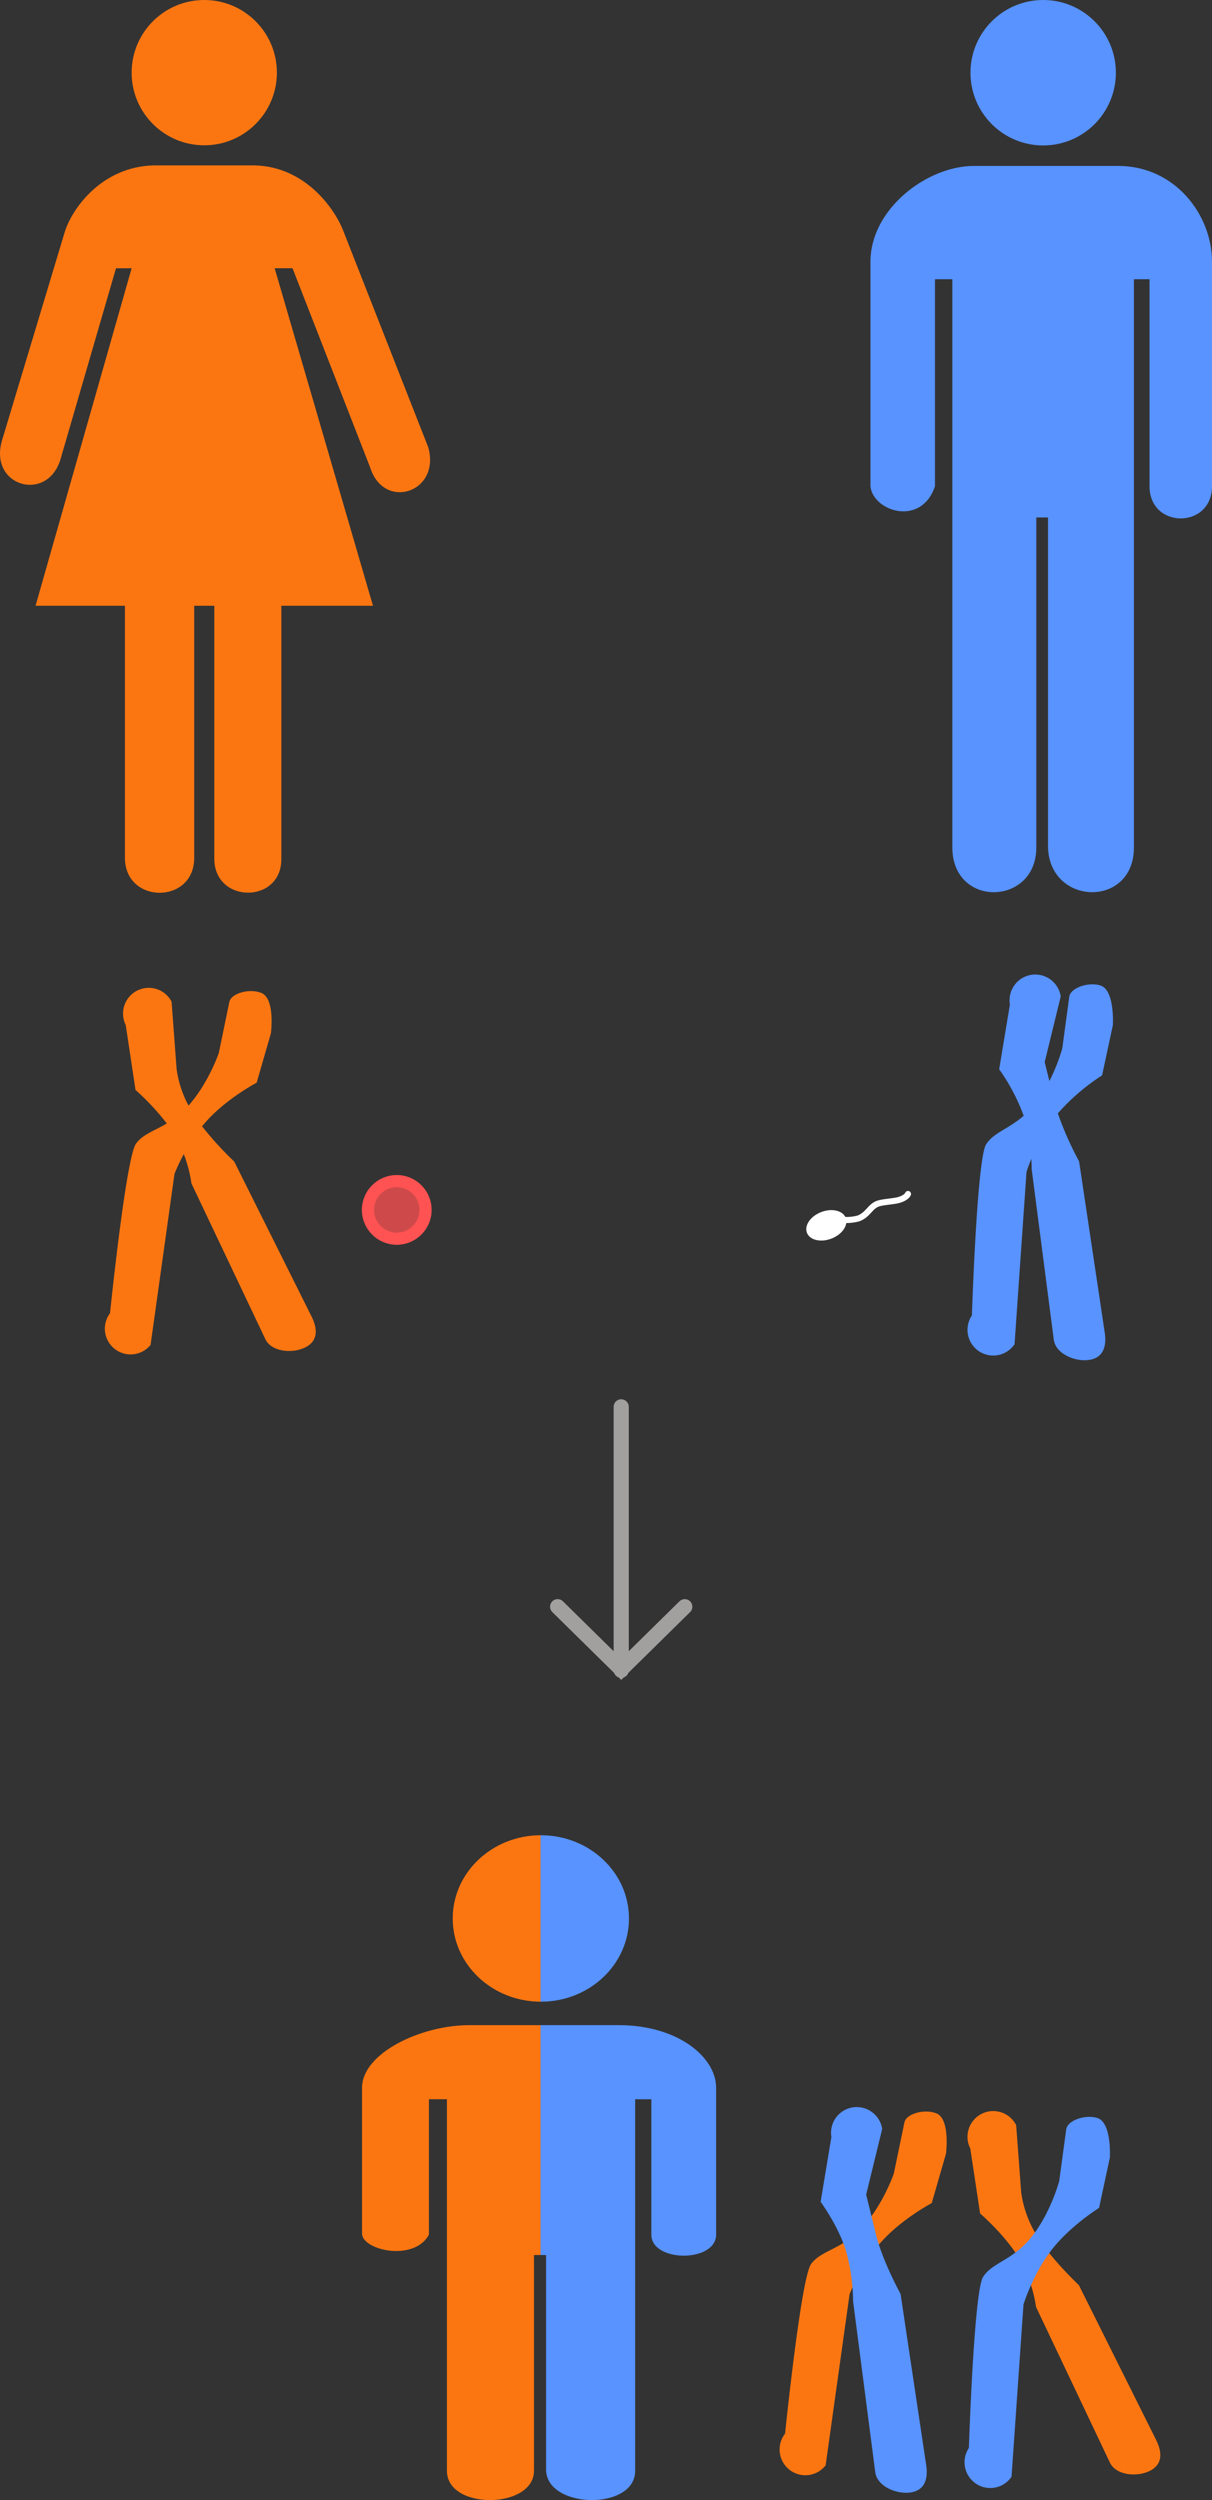 <svg xmlns="http://www.w3.org/2000/svg" xmlns:xlink="http://www.w3.org/1999/xlink" width="400.374" height="825.591" viewBox="0 0 400.374 825.591">
  <rect x="0" y="0" width="400.374" height="825.591" fill="#333333" stroke="none"/>
  <defs>
    <style>
      .cls-1 {
        fill: #acacab;
      }

      .cls-2 {
        fill: #5893ff;
      }

      .cls-3 {
        fill: #fb7611;
      }

      .cls-10, .cls-4, .cls-8 {
        fill: none;
      }

      .cls-4 {
        stroke: #a29f9f;
        stroke-width: 5px;
      }

      .cls-4, .cls-8 {
        stroke-linecap: round;
      }

      .cls-5 {
        clip-path: url(#clip-path);
      }

      .cls-6 {
        fill: rgba(255,82,82,0.76);
        stroke: #ff5252;
        stroke-width: 4px;
      }

      .cls-7 {
        fill: #fff;
      }

      .cls-8 {
        stroke: #fff;
        stroke-width: 2px;
      }

      .cls-9 {
        stroke: none;
      }
    </style>
    <clipPath id="clip-path">
      <path id="Union_11" data-name="Union 11" class="cls-1" d="M60.8,209.9v-71.27H56.792V209.9c0,12.651-28.75,13.073-28.75,0V87.176H22.092v44.7c-4.68,8.856-21.274,5.409-22.092,0v-48.5C0,72.026,19.351,62.717,35.4,62.717H84.872c19.389,0,32.092,10.542,32.092,20.664v48.5c0,9.278-21.395,9.278-21.395,0v-44.7H90.221V209.9c0,6.483-7.07,9.647-14.279,9.647C68.613,219.543,61.14,216.273,60.8,209.9ZM29.954,27.485C29.954,12.305,42.987,0,59.064,0s29.11,12.305,29.11,27.485S75.141,54.97,59.064,54.97,29.954,42.665,29.954,27.485Z" transform="translate(1026.037 711)"/>
    </clipPath>
  </defs>
  <g id="h5-erfenvangenen-svg" transform="translate(-998.436 -113.952)">
    <g id="man-woman_icon" data-name="man-woman icon" transform="translate(1285.985 113.952)">
      <ellipse id="Ellipse_176" data-name="Ellipse 176" class="cls-2" cx="24.015" cy="24.015" rx="24.015" ry="24.015" transform="translate(33.041 0)"/>
      <path id="Path_165" data-name="Path 165" class="cls-2" d="M402.894-372.983v-74.166c0-15.478-12.253-31.6-30.956-31.6H324.214c-15.478,0-34.145,14.237-34.145,31.6v74.166c.789,8.271,16.8,13.543,21.31,0v-68.361h5.741v187.672c0,19.992,27.732,19.348,27.732,0V-362.665h3.87v108.991c.645,19.348,28.376,19.992,28.376,0V-441.345h5.159v68.361C382.257-358.8,402.894-358.8,402.894-372.983Z" transform="translate(-290.069 533.547)"/>
    </g>
    <g id="man-woman_icon-2" data-name="man-woman icon" transform="translate(998.436 113.952)">
      <ellipse id="Ellipse_175" data-name="Ellipse 175" class="cls-3" cx="23.99" cy="23.99" rx="23.99" ry="23.99" transform="translate(43.486 0)"/>
      <path id="Path_164" data-name="Path 164" class="cls-3" d="M79.187-323.215V-239.8c-.126,15.155-22.683,15.155-22.883,0v-83.411H26.778l31.741-111.46H53.351L34.9-371.194c-4.665,14.04-23.65,8.356-19.192-6.643l20.668-68.648c2.377-7.883,12.312-21.8,29.526-22.144H99.117c16.718.34,26.694,14.379,29.526,22.144L156.5-375.539c4.193,14.925-14.642,21.052-19.192,6.643l-25.637-65.78H105.76l32.479,111.46H107.975V-239.8c.236,15.155-22.233,15.08-22.145,0v-83.411Z" transform="translate(-15.033 523.253)"/>
    </g>
    <path id="ch2-1" class="cls-3" d="M19.652,123.7c-3.763-1.363-3.948-8.9-3.646-13.186l4.145-16.5s9.545-5.449,16.062-13.2c.5-.6.986-1.208,1.452-1.827A112.505,112.505,0,0,0,26.628,67.707L-.594,17.623C-2.87,13.517-3.129,9.536.977,7.259S12,5.276,14.273,9.382L40.514,60.01a44.52,44.52,0,0,0,2.861,9.58,63,63,0,0,0,2.847-6.58L52.151,6.253A8.5,8.5,0,0,1,65.9,16.246s-3.457,51.478-6.617,56.246c-2.085,3.147-5.78,4.357-9.942,7.033a80.268,80.268,0,0,0,10.712,10.69l3.983,21.316a8.5,8.5,0,0,1-14.868,8.241L46.735,97.6A35.77,35.77,0,0,0,42.38,85.673c-6.356,7.668-9.385,17.671-9.385,17.671L30.069,120.46c-.528,2.226-4.081,3.722-7.409,3.722A8.93,8.93,0,0,1,19.652,123.7Z" transform="translate(1100.076 566.15) rotate(-178)"/>
    <path id="ch2-1-2" data-name="ch2-1" class="cls-2" d="M5,.185C.388,1.08-.6,4.947.3,9.555L10.713,65.6a109.121,109.121,0,0,1,7.573,15.6A69.867,69.867,0,0,1,4.112,94.26L1.127,111.012c0,4.292.709,11.8,4.557,12.9s9.677-.982,10.167-3.959l1.725-17.278a60.732,60.732,0,0,1,3.88-10.908c1.163,4.089,1.766,6.224,1.766,6.224l-4.534,21.841a8.5,8.5,0,1,0,16.687-3.244l2.8-21.5A65.086,65.086,0,0,1,29.54,80.007c4.96-4.631,9.836-5.927,12.111-9.942,2.82-4.978,2.678-56.572,2.678-56.572A8.5,8.5,0,0,0,29.911,4.483L27.957,61.515s-.469,1.734-1.436,4.343c-.215-2.094-.223-3.287-.223-3.287L16.987,6.312C16.215,2.342,11.294,0,7,0A10.536,10.536,0,0,0,5,.185Z" transform="matrix(-0.999, -0.035, 0.035, -0.999, 1363.311, 563.377)"/>
    <g id="Group_17" data-name="Group 17" transform="translate(134 -4)">
      <path id="ch2-1-3" data-name="ch2-1" class="cls-3" d="M-59.8,122.578l-2.437-22.172a36.84,36.84,0,0,0-5.9-14.417C-73.156,78.515-82.34,70.511-82.34,70.511l-27.223-50.084c-2.275-4.106-2.534-8.087,1.571-10.364s11.021-1.984,13.3,2.122l26.241,50.629a44.954,44.954,0,0,0,6.125,15.809c4.886,7.551,13.417,14.4,13.417,14.4l3.982,21.317a8.5,8.5,0,0,1-3.313,11.555,8.464,8.464,0,0,1-4.113,1.067A8.5,8.5,0,0,1-59.8,122.578Zm26.48,2.972c-3.763-1.363-3.948-8.9-3.646-13.185l4.145-16.5s9.545-5.448,16.062-13.2,10.01-17.8,10.01-17.8L-.817,8.1A8.5,8.5,0,0,1,12.936,18.1S9.479,69.574,6.319,74.343-3.7,79.432-10.27,87.144s-9.7,18.049-9.7,18.049L-22.9,122.31c-.528,2.225-4.081,3.722-7.408,3.722A8.925,8.925,0,0,1-33.316,125.55Z" transform="translate(1136.076 940.15) rotate(-178)"/>
      <path id="ch2-1-4" data-name="ch2-1" class="cls-2" d="M76.652,117.807l4.534-21.841s-1.3-4.618-3.775-13.279-8.733-19.111-8.733-19.111L58.264,7.531c-.9-4.608.089-8.475,4.7-9.371S74.056-.32,74.952,4.288l9.311,56.26a64.749,64.749,0,0,0,2.353,14.66C88.929,83.9,96.138,93.06,96.138,93.06l-2.8,21.5a8.5,8.5,0,1,1-16.687,3.244Zm-70.968,6.1c-3.848-1.1-4.559-8.607-4.557-12.9L4.111,94.26s9.141-6.1,15.1-14.287,8.744-18.458,8.744-18.458L29.912,4.484a8.5,8.5,0,0,1,14.417,9.008s.141,51.594-2.678,56.572S32.015,75.839,26,83.993s-8.42,18.681-8.42,18.681l-1.724,17.278c-.4,2.427-4.344,4.257-7.874,4.256A8.415,8.415,0,0,1,5.684,123.911Z" transform="matrix(-0.999, -0.035, 0.035, -0.999, 1228.311, 941.377)"/>
    </g>
    <g id="Group_16" data-name="Group 16" transform="translate(-169.575 1055.86) rotate(-41)">
      <line id="Line_52" data-name="Line 52" class="cls-4" x2="87" transform="translate(1292.461 606.33) rotate(-49)"/>
      <path id="Path_163" data-name="Path 163" class="cls-4" d="M0,0-20.667,21,0,42" transform="translate(1290.39 576.704) rotate(-49)"/>
    </g>
    <g id="Mask_Group_5" data-name="Mask Group 5" class="cls-5" transform="translate(92 9)">
      <rect id="Rectangle_111" data-name="Rectangle 111" class="cls-3" width="59" height="229" transform="translate(1026 704)"/>
      <rect id="Rectangle_112" data-name="Rectangle 112" class="cls-2" width="59" height="229" transform="translate(1085 704)"/>
    </g>
    <g id="Ellipse_177" data-name="Ellipse 177" class="cls-6" transform="translate(1118 502)">
      <circle class="cls-9" cx="11.5" cy="11.5" r="11.5"/>
      <circle class="cls-10" cx="11.5" cy="11.5" r="9.5"/>
    </g>
    <ellipse id="Ellipse_178" data-name="Ellipse 178" class="cls-7" cx="6.864" cy="4.696" rx="6.864" ry="4.696" transform="translate(1263.314 516.669) rotate(-21)"/>
    <path id="Path_170" data-name="Path 170" class="cls-8" d="M0,.579l1.983.529A15.4,15.4,0,0,0,6.408,2.252c3.183,0,4.774-2.039,7.261-2.238,1.788-.165,5.438,1.2,7.51,1.343,2.631.176,3.385-.778,3.385-.778" transform="translate(1275.245 516.5) rotate(-21)"/>
  </g>
</svg>
